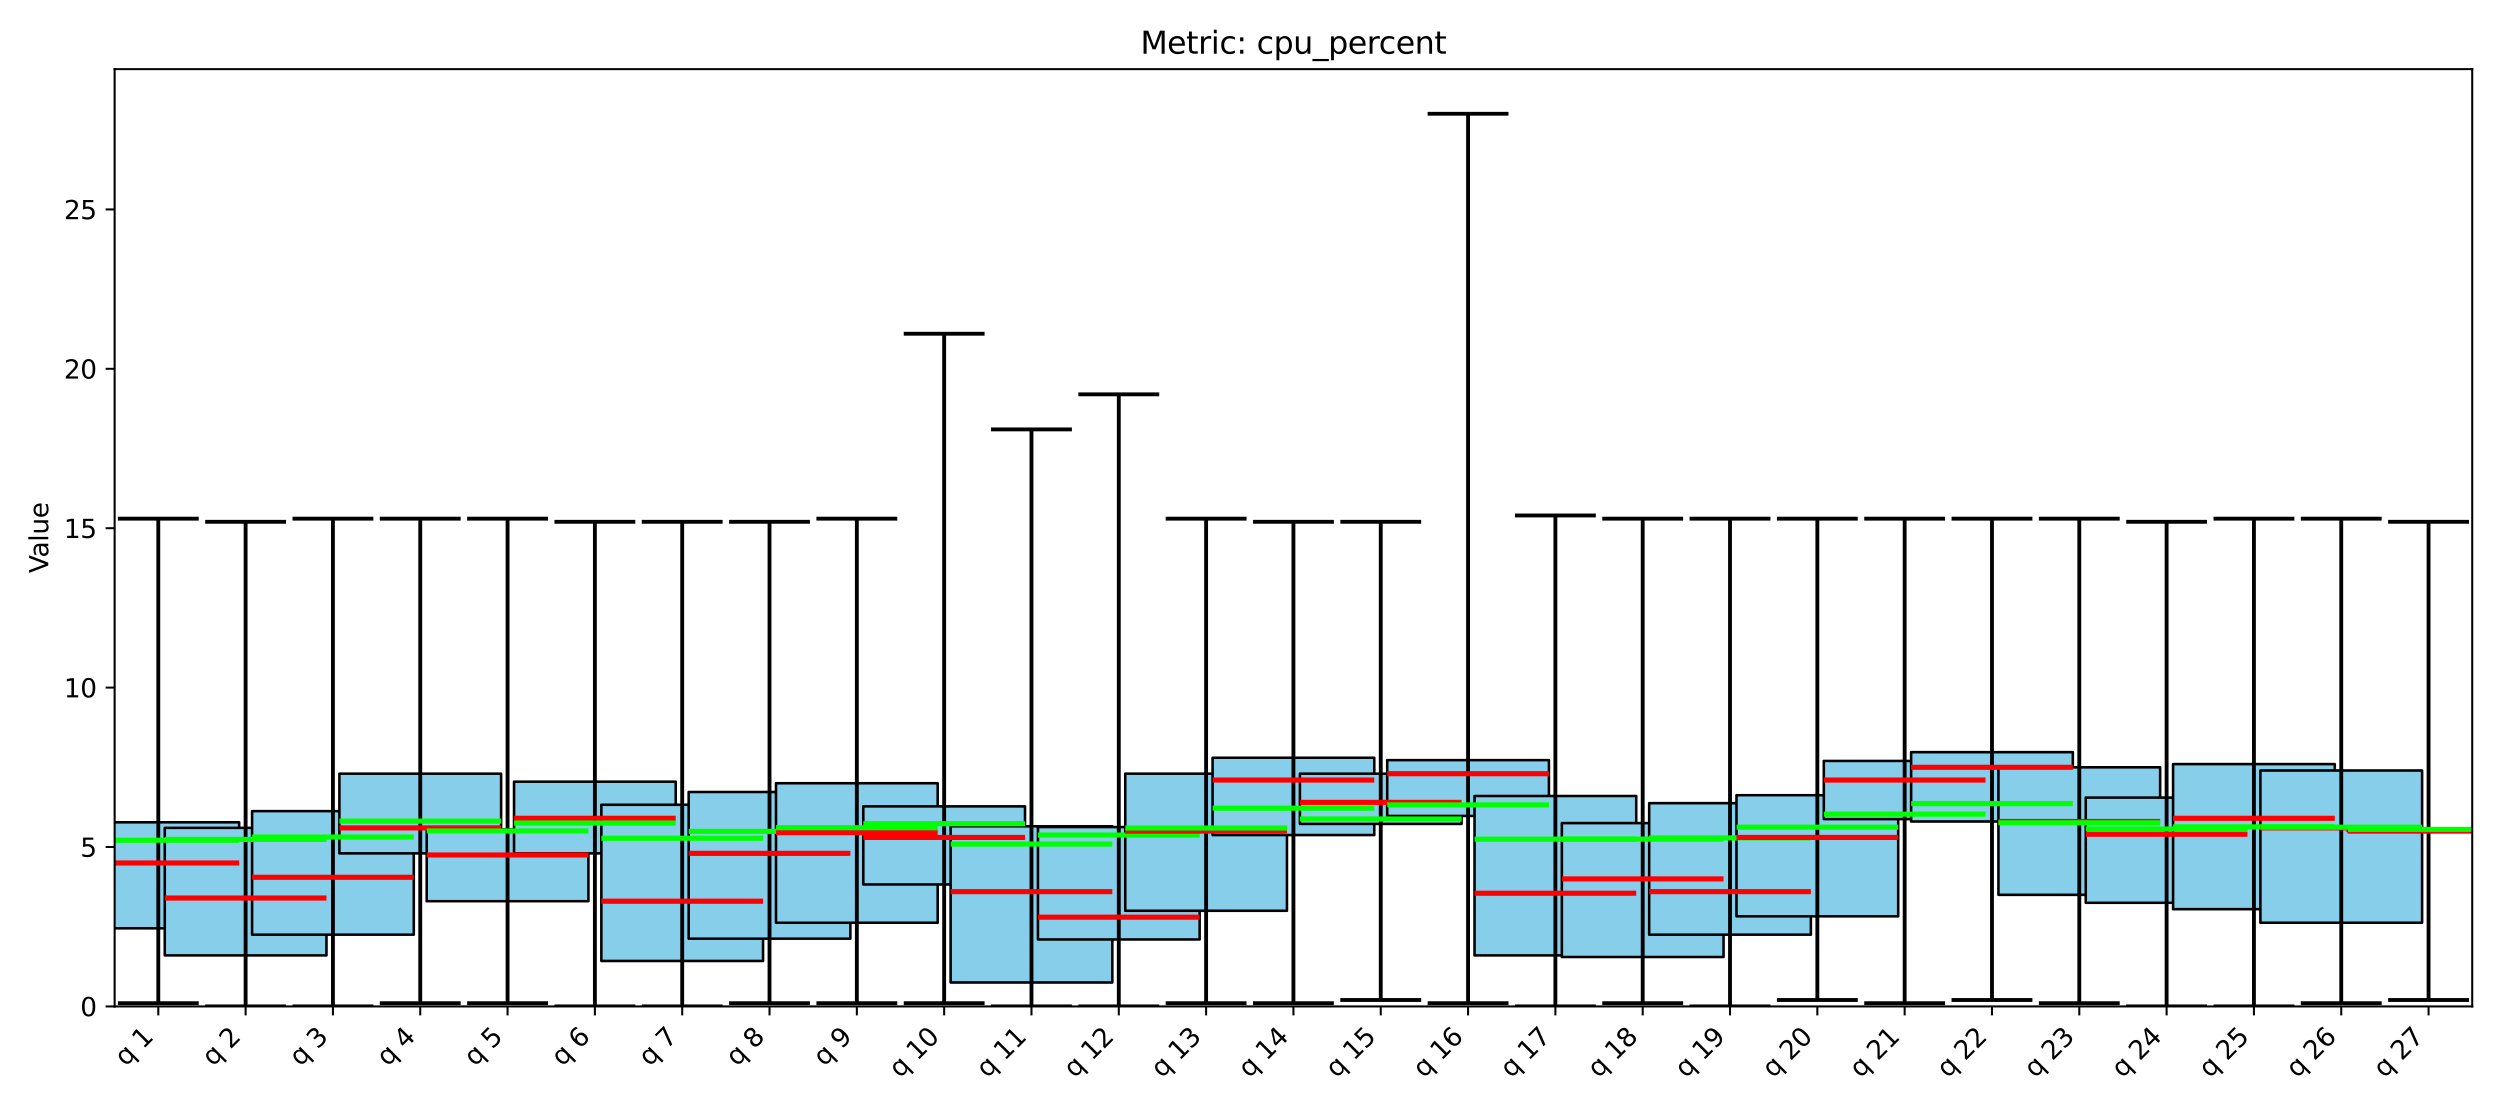 <?xml version="1.0" encoding="utf-8" standalone="no"?>
<!DOCTYPE svg PUBLIC "-//W3C//DTD SVG 1.1//EN"
  "http://www.w3.org/Graphics/SVG/1.1/DTD/svg11.dtd">
<svg xmlns:xlink="http://www.w3.org/1999/xlink" width="972pt" height="432pt" viewBox="0 0 972 432" xmlns="http://www.w3.org/2000/svg" version="1.1">
 <defs>
  <style type="text/css">*{stroke-linejoin: round; stroke-linecap: butt}</style>
 </defs>
 <g id="figure_1">
  <g id="patch_1">
   <path d="M 0 432 
L 972 432 
L 972 0 
L 0 0 
z
" style="fill: #ffffff"/>
  </g>
  <g id="axes_1">
   <g id="patch_2">
    <path d="M 44.57 391.29 
L 961.2 391.29 
L 961.2 26.88 
L 44.57 26.88 
z
" style="fill: #ffffff"/>
   </g>
   <g id="patch_3">
    <path d="M 30.11 360.922 
L 92.979 360.922 
L 92.979 319.709 
L 30.11 319.709 
z
" clip-path="url(#pe943de2255)" style="fill: #87ceeb; stroke: #000000; stroke-linejoin: miter"/>
   </g>
   <g id="patch_4">
    <path d="M 64.059 371.458 
L 126.928 371.458 
L 126.928 321.878 
L 64.059 321.878 
z
" clip-path="url(#pe943de2255)" style="fill: #87ceeb; stroke: #000000; stroke-linejoin: miter"/>
   </g>
   <g id="patch_5">
    <path d="M 98.009 363.401 
L 160.878 363.401 
L 160.878 315.371 
L 98.009 315.371 
z
" clip-path="url(#pe943de2255)" style="fill: #87ceeb; stroke: #000000; stroke-linejoin: miter"/>
   </g>
   <g id="patch_6">
    <path d="M 131.958 331.794 
L 194.827 331.794 
L 194.827 300.807 
L 131.958 300.807 
z
" clip-path="url(#pe943de2255)" style="fill: #87ceeb; stroke: #000000; stroke-linejoin: miter"/>
   </g>
   <g id="patch_7">
    <path d="M 165.907 350.387 
L 228.776 350.387 
L 228.776 322.498 
L 165.907 322.498 
z
" clip-path="url(#pe943de2255)" style="fill: #87ceeb; stroke: #000000; stroke-linejoin: miter"/>
   </g>
   <g id="patch_8">
    <path d="M 199.856 331.794 
L 262.725 331.794 
L 262.725 303.906 
L 199.856 303.906 
z
" clip-path="url(#pe943de2255)" style="fill: #87ceeb; stroke: #000000; stroke-linejoin: miter"/>
   </g>
   <g id="patch_9">
    <path d="M 233.806 373.627 
L 296.675 373.627 
L 296.675 312.892 
L 233.806 312.892 
z
" clip-path="url(#pe943de2255)" style="fill: #87ceeb; stroke: #000000; stroke-linejoin: miter"/>
   </g>
   <g id="patch_10">
    <path d="M 267.755 364.951 
L 330.624 364.951 
L 330.624 307.934 
L 267.755 307.934 
z
" clip-path="url(#pe943de2255)" style="fill: #87ceeb; stroke: #000000; stroke-linejoin: miter"/>
   </g>
   <g id="patch_11">
    <path d="M 301.704 358.753 
L 364.573 358.753 
L 364.573 304.526 
L 301.704 304.526 
z
" clip-path="url(#pe943de2255)" style="fill: #87ceeb; stroke: #000000; stroke-linejoin: miter"/>
   </g>
   <g id="patch_12">
    <path d="M 335.653 343.879 
L 398.522 343.879 
L 398.522 313.512 
L 335.653 313.512 
z
" clip-path="url(#pe943de2255)" style="fill: #87ceeb; stroke: #000000; stroke-linejoin: miter"/>
   </g>
   <g id="patch_13">
    <path d="M 369.603 381.994 
L 432.472 381.994 
L 432.472 321.259 
L 369.603 321.259 
z
" clip-path="url(#pe943de2255)" style="fill: #87ceeb; stroke: #000000; stroke-linejoin: miter"/>
   </g>
   <g id="patch_14">
    <path d="M 403.552 365.26 
L 466.421 365.26 
L 466.421 321.568 
L 403.552 321.568 
z
" clip-path="url(#pe943de2255)" style="fill: #87ceeb; stroke: #000000; stroke-linejoin: miter"/>
   </g>
   <g id="patch_15">
    <path d="M 437.501 354.105 
L 500.37 354.105 
L 500.37 300.807 
L 437.501 300.807 
z
" clip-path="url(#pe943de2255)" style="fill: #87ceeb; stroke: #000000; stroke-linejoin: miter"/>
   </g>
   <g id="patch_16">
    <path d="M 471.451 324.667 
L 534.319 324.667 
L 534.319 294.61 
L 471.451 294.61 
z
" clip-path="url(#pe943de2255)" style="fill: #87ceeb; stroke: #000000; stroke-linejoin: miter"/>
   </g>
   <g id="patch_17">
    <path d="M 505.4 320.329 
L 568.269 320.329 
L 568.269 300.807 
L 505.4 300.807 
z
" clip-path="url(#pe943de2255)" style="fill: #87ceeb; stroke: #000000; stroke-linejoin: miter"/>
   </g>
   <g id="patch_18">
    <path d="M 539.349 317.23 
L 602.218 317.23 
L 602.218 295.539 
L 539.349 295.539 
z
" clip-path="url(#pe943de2255)" style="fill: #87ceeb; stroke: #000000; stroke-linejoin: miter"/>
   </g>
   <g id="patch_19">
    <path d="M 573.298 371.458 
L 636.167 371.458 
L 636.167 309.483 
L 573.298 309.483 
z
" clip-path="url(#pe943de2255)" style="fill: #87ceeb; stroke: #000000; stroke-linejoin: miter"/>
   </g>
   <g id="patch_20">
    <path d="M 607.248 372.078 
L 670.117 372.078 
L 670.117 320.019 
L 607.248 320.019 
z
" clip-path="url(#pe943de2255)" style="fill: #87ceeb; stroke: #000000; stroke-linejoin: miter"/>
   </g>
   <g id="patch_21">
    <path d="M 641.197 363.401 
L 704.066 363.401 
L 704.066 312.272 
L 641.197 312.272 
z
" clip-path="url(#pe943de2255)" style="fill: #87ceeb; stroke: #000000; stroke-linejoin: miter"/>
   </g>
   <g id="patch_22">
    <path d="M 675.146 356.274 
L 738.015 356.274 
L 738.015 309.174 
L 675.146 309.174 
z
" clip-path="url(#pe943de2255)" style="fill: #87ceeb; stroke: #000000; stroke-linejoin: miter"/>
   </g>
   <g id="patch_23">
    <path d="M 709.095 318.47 
L 771.964 318.47 
L 771.964 295.849 
L 709.095 295.849 
z
" clip-path="url(#pe943de2255)" style="fill: #87ceeb; stroke: #000000; stroke-linejoin: miter"/>
   </g>
   <g id="patch_24">
    <path d="M 743.045 319.399 
L 805.914 319.399 
L 805.914 292.44 
L 743.045 292.44 
z
" clip-path="url(#pe943de2255)" style="fill: #87ceeb; stroke: #000000; stroke-linejoin: miter"/>
   </g>
   <g id="patch_25">
    <path d="M 776.994 347.908 
L 839.863 347.908 
L 839.863 298.328 
L 776.994 298.328 
z
" clip-path="url(#pe943de2255)" style="fill: #87ceeb; stroke: #000000; stroke-linejoin: miter"/>
   </g>
   <g id="patch_26">
    <path d="M 810.943 351.006 
L 873.812 351.006 
L 873.812 310.103 
L 810.943 310.103 
z
" clip-path="url(#pe943de2255)" style="fill: #87ceeb; stroke: #000000; stroke-linejoin: miter"/>
   </g>
   <g id="patch_27">
    <path d="M 844.892 353.485 
L 907.761 353.485 
L 907.761 297.089 
L 844.892 297.089 
z
" clip-path="url(#pe943de2255)" style="fill: #87ceeb; stroke: #000000; stroke-linejoin: miter"/>
   </g>
   <g id="patch_28">
    <path d="M 878.842 358.753 
L 941.711 358.753 
L 941.711 299.568 
L 878.842 299.568 
z
" clip-path="url(#pe943de2255)" style="fill: #87ceeb; stroke: #000000; stroke-linejoin: miter"/>
   </g>
   <g id="patch_29">
    <path d="M 912.791 323.118 
L 975.66 323.118 
L 975.66 323.118 
L 912.791 323.118 
z
" clip-path="url(#pe943de2255)" style="fill: #87ceeb; stroke: #000000; stroke-linejoin: miter"/>
   </g>
   <g id="matplotlib.axis_1">
    <g id="xtick_1">
     <g id="line2d_1">
      <defs>
       <path id="mb2876c6ff3" d="M 0 0 
L 0 3.5 
" style="stroke: #000000; stroke-width: 0.8"/>
      </defs>
      <g>
       <use xlink:href="#mb2876c6ff3" x="61.545" y="391.29" style="stroke: #000000; stroke-width: 0.8"/>
      </g>
     </g>
     <g id="text_1">
      <!-- q 1 -->
      <g transform="translate(48.839 414.898) rotate(-45) scale(0.1 -0.1)">
       <defs>
        <path id="DejaVuSans-71" d="M 947 1747 
Q 947 1113 1208 752 
Q 1469 391 1925 391 
Q 2381 391 2643 752 
Q 2906 1113 2906 1747 
Q 2906 2381 2643 2742 
Q 2381 3103 1925 3103 
Q 1469 3103 1208 2742 
Q 947 2381 947 1747 
z
M 2906 525 
Q 2725 213 2448 61 
Q 2172 -91 1784 -91 
Q 1150 -91 751 415 
Q 353 922 353 1747 
Q 353 2572 751 3078 
Q 1150 3584 1784 3584 
Q 2172 3584 2448 3432 
Q 2725 3281 2906 2969 
L 2906 3500 
L 3481 3500 
L 3481 -1331 
L 2906 -1331 
L 2906 525 
z
" transform="scale(0.016)"/>
        <path id="DejaVuSans-20" transform="scale(0.016)"/>
        <path id="DejaVuSans-31" d="M 794 531 
L 1825 531 
L 1825 4091 
L 703 3866 
L 703 4441 
L 1819 4666 
L 2450 4666 
L 2450 531 
L 3481 531 
L 3481 0 
L 794 0 
L 794 531 
z
" transform="scale(0.016)"/>
       </defs>
       <use xlink:href="#DejaVuSans-71"/>
       <use xlink:href="#DejaVuSans-20" transform="translate(63.477 0)"/>
       <use xlink:href="#DejaVuSans-31" transform="translate(95.264 0)"/>
      </g>
     </g>
    </g>
    <g id="xtick_2">
     <g id="line2d_2">
      <g>
       <use xlink:href="#mb2876c6ff3" x="95.494" y="391.29" style="stroke: #000000; stroke-width: 0.8"/>
      </g>
     </g>
     <g id="text_2">
      <!-- q 2 -->
      <g transform="translate(82.788 414.898) rotate(-45) scale(0.1 -0.1)">
       <defs>
        <path id="DejaVuSans-32" d="M 1228 531 
L 3431 531 
L 3431 0 
L 469 0 
L 469 531 
Q 828 903 1448 1529 
Q 2069 2156 2228 2338 
Q 2531 2678 2651 2914 
Q 2772 3150 2772 3378 
Q 2772 3750 2511 3984 
Q 2250 4219 1831 4219 
Q 1534 4219 1204 4116 
Q 875 4013 500 3803 
L 500 4441 
Q 881 4594 1212 4672 
Q 1544 4750 1819 4750 
Q 2544 4750 2975 4387 
Q 3406 4025 3406 3419 
Q 3406 3131 3298 2873 
Q 3191 2616 2906 2266 
Q 2828 2175 2409 1742 
Q 1991 1309 1228 531 
z
" transform="scale(0.016)"/>
       </defs>
       <use xlink:href="#DejaVuSans-71"/>
       <use xlink:href="#DejaVuSans-20" transform="translate(63.477 0)"/>
       <use xlink:href="#DejaVuSans-32" transform="translate(95.264 0)"/>
      </g>
     </g>
    </g>
    <g id="xtick_3">
     <g id="line2d_3">
      <g>
       <use xlink:href="#mb2876c6ff3" x="129.443" y="391.29" style="stroke: #000000; stroke-width: 0.8"/>
      </g>
     </g>
     <g id="text_3">
      <!-- q 3 -->
      <g transform="translate(116.737 414.898) rotate(-45) scale(0.1 -0.1)">
       <defs>
        <path id="DejaVuSans-33" d="M 2597 2516 
Q 3050 2419 3304 2112 
Q 3559 1806 3559 1356 
Q 3559 666 3084 287 
Q 2609 -91 1734 -91 
Q 1441 -91 1130 -33 
Q 819 25 488 141 
L 488 750 
Q 750 597 1062 519 
Q 1375 441 1716 441 
Q 2309 441 2620 675 
Q 2931 909 2931 1356 
Q 2931 1769 2642 2001 
Q 2353 2234 1838 2234 
L 1294 2234 
L 1294 2753 
L 1863 2753 
Q 2328 2753 2575 2939 
Q 2822 3125 2822 3475 
Q 2822 3834 2567 4026 
Q 2313 4219 1838 4219 
Q 1578 4219 1281 4162 
Q 984 4106 628 3988 
L 628 4550 
Q 988 4650 1302 4700 
Q 1616 4750 1894 4750 
Q 2613 4750 3031 4423 
Q 3450 4097 3450 3541 
Q 3450 3153 3228 2886 
Q 3006 2619 2597 2516 
z
" transform="scale(0.016)"/>
       </defs>
       <use xlink:href="#DejaVuSans-71"/>
       <use xlink:href="#DejaVuSans-20" transform="translate(63.477 0)"/>
       <use xlink:href="#DejaVuSans-33" transform="translate(95.264 0)"/>
      </g>
     </g>
    </g>
    <g id="xtick_4">
     <g id="line2d_4">
      <g>
       <use xlink:href="#mb2876c6ff3" x="163.392" y="391.29" style="stroke: #000000; stroke-width: 0.8"/>
      </g>
     </g>
     <g id="text_4">
      <!-- q 4 -->
      <g transform="translate(150.687 414.898) rotate(-45) scale(0.1 -0.1)">
       <defs>
        <path id="DejaVuSans-34" d="M 2419 4116 
L 825 1625 
L 2419 1625 
L 2419 4116 
z
M 2253 4666 
L 3047 4666 
L 3047 1625 
L 3713 1625 
L 3713 1100 
L 3047 1100 
L 3047 0 
L 2419 0 
L 2419 1100 
L 313 1100 
L 313 1709 
L 2253 4666 
z
" transform="scale(0.016)"/>
       </defs>
       <use xlink:href="#DejaVuSans-71"/>
       <use xlink:href="#DejaVuSans-20" transform="translate(63.477 0)"/>
       <use xlink:href="#DejaVuSans-34" transform="translate(95.264 0)"/>
      </g>
     </g>
    </g>
    <g id="xtick_5">
     <g id="line2d_5">
      <g>
       <use xlink:href="#mb2876c6ff3" x="197.342" y="391.29" style="stroke: #000000; stroke-width: 0.8"/>
      </g>
     </g>
     <g id="text_5">
      <!-- q 5 -->
      <g transform="translate(184.636 414.898) rotate(-45) scale(0.1 -0.1)">
       <defs>
        <path id="DejaVuSans-35" d="M 691 4666 
L 3169 4666 
L 3169 4134 
L 1269 4134 
L 1269 2991 
Q 1406 3038 1543 3061 
Q 1681 3084 1819 3084 
Q 2600 3084 3056 2656 
Q 3513 2228 3513 1497 
Q 3513 744 3044 326 
Q 2575 -91 1722 -91 
Q 1428 -91 1123 -41 
Q 819 9 494 109 
L 494 744 
Q 775 591 1075 516 
Q 1375 441 1709 441 
Q 2250 441 2565 725 
Q 2881 1009 2881 1497 
Q 2881 1984 2565 2268 
Q 2250 2553 1709 2553 
Q 1456 2553 1204 2497 
Q 953 2441 691 2322 
L 691 4666 
z
" transform="scale(0.016)"/>
       </defs>
       <use xlink:href="#DejaVuSans-71"/>
       <use xlink:href="#DejaVuSans-20" transform="translate(63.477 0)"/>
       <use xlink:href="#DejaVuSans-35" transform="translate(95.264 0)"/>
      </g>
     </g>
    </g>
    <g id="xtick_6">
     <g id="line2d_6">
      <g>
       <use xlink:href="#mb2876c6ff3" x="231.291" y="391.29" style="stroke: #000000; stroke-width: 0.8"/>
      </g>
     </g>
     <g id="text_6">
      <!-- q 6 -->
      <g transform="translate(218.585 414.898) rotate(-45) scale(0.1 -0.1)">
       <defs>
        <path id="DejaVuSans-36" d="M 2113 2584 
Q 1688 2584 1439 2293 
Q 1191 2003 1191 1497 
Q 1191 994 1439 701 
Q 1688 409 2113 409 
Q 2538 409 2786 701 
Q 3034 994 3034 1497 
Q 3034 2003 2786 2293 
Q 2538 2584 2113 2584 
z
M 3366 4563 
L 3366 3988 
Q 3128 4100 2886 4159 
Q 2644 4219 2406 4219 
Q 1781 4219 1451 3797 
Q 1122 3375 1075 2522 
Q 1259 2794 1537 2939 
Q 1816 3084 2150 3084 
Q 2853 3084 3261 2657 
Q 3669 2231 3669 1497 
Q 3669 778 3244 343 
Q 2819 -91 2113 -91 
Q 1303 -91 875 529 
Q 447 1150 447 2328 
Q 447 3434 972 4092 
Q 1497 4750 2381 4750 
Q 2619 4750 2861 4703 
Q 3103 4656 3366 4563 
z
" transform="scale(0.016)"/>
       </defs>
       <use xlink:href="#DejaVuSans-71"/>
       <use xlink:href="#DejaVuSans-20" transform="translate(63.477 0)"/>
       <use xlink:href="#DejaVuSans-36" transform="translate(95.264 0)"/>
      </g>
     </g>
    </g>
    <g id="xtick_7">
     <g id="line2d_7">
      <g>
       <use xlink:href="#mb2876c6ff3" x="265.24" y="391.29" style="stroke: #000000; stroke-width: 0.8"/>
      </g>
     </g>
     <g id="text_7">
      <!-- q 7 -->
      <g transform="translate(252.534 414.898) rotate(-45) scale(0.1 -0.1)">
       <defs>
        <path id="DejaVuSans-37" d="M 525 4666 
L 3525 4666 
L 3525 4397 
L 1831 0 
L 1172 0 
L 2766 4134 
L 525 4134 
L 525 4666 
z
" transform="scale(0.016)"/>
       </defs>
       <use xlink:href="#DejaVuSans-71"/>
       <use xlink:href="#DejaVuSans-20" transform="translate(63.477 0)"/>
       <use xlink:href="#DejaVuSans-37" transform="translate(95.264 0)"/>
      </g>
     </g>
    </g>
    <g id="xtick_8">
     <g id="line2d_8">
      <g>
       <use xlink:href="#mb2876c6ff3" x="299.189" y="391.29" style="stroke: #000000; stroke-width: 0.8"/>
      </g>
     </g>
     <g id="text_8">
      <!-- q 8 -->
      <g transform="translate(286.484 414.898) rotate(-45) scale(0.1 -0.1)">
       <defs>
        <path id="DejaVuSans-38" d="M 2034 2216 
Q 1584 2216 1326 1975 
Q 1069 1734 1069 1313 
Q 1069 891 1326 650 
Q 1584 409 2034 409 
Q 2484 409 2743 651 
Q 3003 894 3003 1313 
Q 3003 1734 2745 1975 
Q 2488 2216 2034 2216 
z
M 1403 2484 
Q 997 2584 770 2862 
Q 544 3141 544 3541 
Q 544 4100 942 4425 
Q 1341 4750 2034 4750 
Q 2731 4750 3128 4425 
Q 3525 4100 3525 3541 
Q 3525 3141 3298 2862 
Q 3072 2584 2669 2484 
Q 3125 2378 3379 2068 
Q 3634 1759 3634 1313 
Q 3634 634 3220 271 
Q 2806 -91 2034 -91 
Q 1263 -91 848 271 
Q 434 634 434 1313 
Q 434 1759 690 2068 
Q 947 2378 1403 2484 
z
M 1172 3481 
Q 1172 3119 1398 2916 
Q 1625 2713 2034 2713 
Q 2441 2713 2670 2916 
Q 2900 3119 2900 3481 
Q 2900 3844 2670 4047 
Q 2441 4250 2034 4250 
Q 1625 4250 1398 4047 
Q 1172 3844 1172 3481 
z
" transform="scale(0.016)"/>
       </defs>
       <use xlink:href="#DejaVuSans-71"/>
       <use xlink:href="#DejaVuSans-20" transform="translate(63.477 0)"/>
       <use xlink:href="#DejaVuSans-38" transform="translate(95.264 0)"/>
      </g>
     </g>
    </g>
    <g id="xtick_9">
     <g id="line2d_9">
      <g>
       <use xlink:href="#mb2876c6ff3" x="333.139" y="391.29" style="stroke: #000000; stroke-width: 0.8"/>
      </g>
     </g>
     <g id="text_9">
      <!-- q 9 -->
      <g transform="translate(320.433 414.898) rotate(-45) scale(0.1 -0.1)">
       <defs>
        <path id="DejaVuSans-39" d="M 703 97 
L 703 672 
Q 941 559 1184 500 
Q 1428 441 1663 441 
Q 2288 441 2617 861 
Q 2947 1281 2994 2138 
Q 2813 1869 2534 1725 
Q 2256 1581 1919 1581 
Q 1219 1581 811 2004 
Q 403 2428 403 3163 
Q 403 3881 828 4315 
Q 1253 4750 1959 4750 
Q 2769 4750 3195 4129 
Q 3622 3509 3622 2328 
Q 3622 1225 3098 567 
Q 2575 -91 1691 -91 
Q 1453 -91 1209 -44 
Q 966 3 703 97 
z
M 1959 2075 
Q 2384 2075 2632 2365 
Q 2881 2656 2881 3163 
Q 2881 3666 2632 3958 
Q 2384 4250 1959 4250 
Q 1534 4250 1286 3958 
Q 1038 3666 1038 3163 
Q 1038 2656 1286 2365 
Q 1534 2075 1959 2075 
z
" transform="scale(0.016)"/>
       </defs>
       <use xlink:href="#DejaVuSans-71"/>
       <use xlink:href="#DejaVuSans-20" transform="translate(63.477 0)"/>
       <use xlink:href="#DejaVuSans-39" transform="translate(95.264 0)"/>
      </g>
     </g>
    </g>
    <g id="xtick_10">
     <g id="line2d_10">
      <g>
       <use xlink:href="#mb2876c6ff3" x="367.088" y="391.29" style="stroke: #000000; stroke-width: 0.8"/>
      </g>
     </g>
     <g id="text_10">
      <!-- q 10 -->
      <g transform="translate(349.883 419.397) rotate(-45) scale(0.1 -0.1)">
       <defs>
        <path id="DejaVuSans-30" d="M 2034 4250 
Q 1547 4250 1301 3770 
Q 1056 3291 1056 2328 
Q 1056 1369 1301 889 
Q 1547 409 2034 409 
Q 2525 409 2770 889 
Q 3016 1369 3016 2328 
Q 3016 3291 2770 3770 
Q 2525 4250 2034 4250 
z
M 2034 4750 
Q 2819 4750 3233 4129 
Q 3647 3509 3647 2328 
Q 3647 1150 3233 529 
Q 2819 -91 2034 -91 
Q 1250 -91 836 529 
Q 422 1150 422 2328 
Q 422 3509 836 4129 
Q 1250 4750 2034 4750 
z
" transform="scale(0.016)"/>
       </defs>
       <use xlink:href="#DejaVuSans-71"/>
       <use xlink:href="#DejaVuSans-20" transform="translate(63.477 0)"/>
       <use xlink:href="#DejaVuSans-31" transform="translate(95.264 0)"/>
       <use xlink:href="#DejaVuSans-30" transform="translate(158.887 0)"/>
      </g>
     </g>
    </g>
    <g id="xtick_11">
     <g id="line2d_11">
      <g>
       <use xlink:href="#mb2876c6ff3" x="401.037" y="391.29" style="stroke: #000000; stroke-width: 0.8"/>
      </g>
     </g>
     <g id="text_11">
      <!-- q 11 -->
      <g transform="translate(383.832 419.397) rotate(-45) scale(0.1 -0.1)">
       <use xlink:href="#DejaVuSans-71"/>
       <use xlink:href="#DejaVuSans-20" transform="translate(63.477 0)"/>
       <use xlink:href="#DejaVuSans-31" transform="translate(95.264 0)"/>
       <use xlink:href="#DejaVuSans-31" transform="translate(158.887 0)"/>
      </g>
     </g>
    </g>
    <g id="xtick_12">
     <g id="line2d_12">
      <g>
       <use xlink:href="#mb2876c6ff3" x="434.986" y="391.29" style="stroke: #000000; stroke-width: 0.8"/>
      </g>
     </g>
     <g id="text_12">
      <!-- q 12 -->
      <g transform="translate(417.782 419.397) rotate(-45) scale(0.1 -0.1)">
       <use xlink:href="#DejaVuSans-71"/>
       <use xlink:href="#DejaVuSans-20" transform="translate(63.477 0)"/>
       <use xlink:href="#DejaVuSans-31" transform="translate(95.264 0)"/>
       <use xlink:href="#DejaVuSans-32" transform="translate(158.887 0)"/>
      </g>
     </g>
    </g>
    <g id="xtick_13">
     <g id="line2d_13">
      <g>
       <use xlink:href="#mb2876c6ff3" x="468.936" y="391.29" style="stroke: #000000; stroke-width: 0.8"/>
      </g>
     </g>
     <g id="text_13">
      <!-- q 13 -->
      <g transform="translate(451.731 419.397) rotate(-45) scale(0.1 -0.1)">
       <use xlink:href="#DejaVuSans-71"/>
       <use xlink:href="#DejaVuSans-20" transform="translate(63.477 0)"/>
       <use xlink:href="#DejaVuSans-31" transform="translate(95.264 0)"/>
       <use xlink:href="#DejaVuSans-33" transform="translate(158.887 0)"/>
      </g>
     </g>
    </g>
    <g id="xtick_14">
     <g id="line2d_14">
      <g>
       <use xlink:href="#mb2876c6ff3" x="502.885" y="391.29" style="stroke: #000000; stroke-width: 0.8"/>
      </g>
     </g>
     <g id="text_14">
      <!-- q 14 -->
      <g transform="translate(485.68 419.397) rotate(-45) scale(0.1 -0.1)">
       <use xlink:href="#DejaVuSans-71"/>
       <use xlink:href="#DejaVuSans-20" transform="translate(63.477 0)"/>
       <use xlink:href="#DejaVuSans-31" transform="translate(95.264 0)"/>
       <use xlink:href="#DejaVuSans-34" transform="translate(158.887 0)"/>
      </g>
     </g>
    </g>
    <g id="xtick_15">
     <g id="line2d_15">
      <g>
       <use xlink:href="#mb2876c6ff3" x="536.834" y="391.29" style="stroke: #000000; stroke-width: 0.8"/>
      </g>
     </g>
     <g id="text_15">
      <!-- q 15 -->
      <g transform="translate(519.629 419.397) rotate(-45) scale(0.1 -0.1)">
       <use xlink:href="#DejaVuSans-71"/>
       <use xlink:href="#DejaVuSans-20" transform="translate(63.477 0)"/>
       <use xlink:href="#DejaVuSans-31" transform="translate(95.264 0)"/>
       <use xlink:href="#DejaVuSans-35" transform="translate(158.887 0)"/>
      </g>
     </g>
    </g>
    <g id="xtick_16">
     <g id="line2d_16">
      <g>
       <use xlink:href="#mb2876c6ff3" x="570.784" y="391.29" style="stroke: #000000; stroke-width: 0.8"/>
      </g>
     </g>
     <g id="text_16">
      <!-- q 16 -->
      <g transform="translate(553.579 419.397) rotate(-45) scale(0.1 -0.1)">
       <use xlink:href="#DejaVuSans-71"/>
       <use xlink:href="#DejaVuSans-20" transform="translate(63.477 0)"/>
       <use xlink:href="#DejaVuSans-31" transform="translate(95.264 0)"/>
       <use xlink:href="#DejaVuSans-36" transform="translate(158.887 0)"/>
      </g>
     </g>
    </g>
    <g id="xtick_17">
     <g id="line2d_17">
      <g>
       <use xlink:href="#mb2876c6ff3" x="604.733" y="391.29" style="stroke: #000000; stroke-width: 0.8"/>
      </g>
     </g>
     <g id="text_17">
      <!-- q 17 -->
      <g transform="translate(587.528 419.397) rotate(-45) scale(0.1 -0.1)">
       <use xlink:href="#DejaVuSans-71"/>
       <use xlink:href="#DejaVuSans-20" transform="translate(63.477 0)"/>
       <use xlink:href="#DejaVuSans-31" transform="translate(95.264 0)"/>
       <use xlink:href="#DejaVuSans-37" transform="translate(158.887 0)"/>
      </g>
     </g>
    </g>
    <g id="xtick_18">
     <g id="line2d_18">
      <g>
       <use xlink:href="#mb2876c6ff3" x="638.682" y="391.29" style="stroke: #000000; stroke-width: 0.8"/>
      </g>
     </g>
     <g id="text_18">
      <!-- q 18 -->
      <g transform="translate(621.477 419.397) rotate(-45) scale(0.1 -0.1)">
       <use xlink:href="#DejaVuSans-71"/>
       <use xlink:href="#DejaVuSans-20" transform="translate(63.477 0)"/>
       <use xlink:href="#DejaVuSans-31" transform="translate(95.264 0)"/>
       <use xlink:href="#DejaVuSans-38" transform="translate(158.887 0)"/>
      </g>
     </g>
    </g>
    <g id="xtick_19">
     <g id="line2d_19">
      <g>
       <use xlink:href="#mb2876c6ff3" x="672.631" y="391.29" style="stroke: #000000; stroke-width: 0.8"/>
      </g>
     </g>
     <g id="text_19">
      <!-- q 19 -->
      <g transform="translate(655.427 419.397) rotate(-45) scale(0.1 -0.1)">
       <use xlink:href="#DejaVuSans-71"/>
       <use xlink:href="#DejaVuSans-20" transform="translate(63.477 0)"/>
       <use xlink:href="#DejaVuSans-31" transform="translate(95.264 0)"/>
       <use xlink:href="#DejaVuSans-39" transform="translate(158.887 0)"/>
      </g>
     </g>
    </g>
    <g id="xtick_20">
     <g id="line2d_20">
      <g>
       <use xlink:href="#mb2876c6ff3" x="706.581" y="391.29" style="stroke: #000000; stroke-width: 0.8"/>
      </g>
     </g>
     <g id="text_20">
      <!-- q 20 -->
      <g transform="translate(689.376 419.397) rotate(-45) scale(0.1 -0.1)">
       <use xlink:href="#DejaVuSans-71"/>
       <use xlink:href="#DejaVuSans-20" transform="translate(63.477 0)"/>
       <use xlink:href="#DejaVuSans-32" transform="translate(95.264 0)"/>
       <use xlink:href="#DejaVuSans-30" transform="translate(158.887 0)"/>
      </g>
     </g>
    </g>
    <g id="xtick_21">
     <g id="line2d_21">
      <g>
       <use xlink:href="#mb2876c6ff3" x="740.53" y="391.29" style="stroke: #000000; stroke-width: 0.8"/>
      </g>
     </g>
     <g id="text_21">
      <!-- q 21 -->
      <g transform="translate(723.325 419.397) rotate(-45) scale(0.1 -0.1)">
       <use xlink:href="#DejaVuSans-71"/>
       <use xlink:href="#DejaVuSans-20" transform="translate(63.477 0)"/>
       <use xlink:href="#DejaVuSans-32" transform="translate(95.264 0)"/>
       <use xlink:href="#DejaVuSans-31" transform="translate(158.887 0)"/>
      </g>
     </g>
    </g>
    <g id="xtick_22">
     <g id="line2d_22">
      <g>
       <use xlink:href="#mb2876c6ff3" x="774.479" y="391.29" style="stroke: #000000; stroke-width: 0.8"/>
      </g>
     </g>
     <g id="text_22">
      <!-- q 22 -->
      <g transform="translate(757.274 419.397) rotate(-45) scale(0.1 -0.1)">
       <use xlink:href="#DejaVuSans-71"/>
       <use xlink:href="#DejaVuSans-20" transform="translate(63.477 0)"/>
       <use xlink:href="#DejaVuSans-32" transform="translate(95.264 0)"/>
       <use xlink:href="#DejaVuSans-32" transform="translate(158.887 0)"/>
      </g>
     </g>
    </g>
    <g id="xtick_23">
     <g id="line2d_23">
      <g>
       <use xlink:href="#mb2876c6ff3" x="808.428" y="391.29" style="stroke: #000000; stroke-width: 0.8"/>
      </g>
     </g>
     <g id="text_23">
      <!-- q 23 -->
      <g transform="translate(791.224 419.397) rotate(-45) scale(0.1 -0.1)">
       <use xlink:href="#DejaVuSans-71"/>
       <use xlink:href="#DejaVuSans-20" transform="translate(63.477 0)"/>
       <use xlink:href="#DejaVuSans-32" transform="translate(95.264 0)"/>
       <use xlink:href="#DejaVuSans-33" transform="translate(158.887 0)"/>
      </g>
     </g>
    </g>
    <g id="xtick_24">
     <g id="line2d_24">
      <g>
       <use xlink:href="#mb2876c6ff3" x="842.378" y="391.29" style="stroke: #000000; stroke-width: 0.8"/>
      </g>
     </g>
     <g id="text_24">
      <!-- q 24 -->
      <g transform="translate(825.173 419.397) rotate(-45) scale(0.1 -0.1)">
       <use xlink:href="#DejaVuSans-71"/>
       <use xlink:href="#DejaVuSans-20" transform="translate(63.477 0)"/>
       <use xlink:href="#DejaVuSans-32" transform="translate(95.264 0)"/>
       <use xlink:href="#DejaVuSans-34" transform="translate(158.887 0)"/>
      </g>
     </g>
    </g>
    <g id="xtick_25">
     <g id="line2d_25">
      <g>
       <use xlink:href="#mb2876c6ff3" x="876.327" y="391.29" style="stroke: #000000; stroke-width: 0.8"/>
      </g>
     </g>
     <g id="text_25">
      <!-- q 25 -->
      <g transform="translate(859.122 419.397) rotate(-45) scale(0.1 -0.1)">
       <use xlink:href="#DejaVuSans-71"/>
       <use xlink:href="#DejaVuSans-20" transform="translate(63.477 0)"/>
       <use xlink:href="#DejaVuSans-32" transform="translate(95.264 0)"/>
       <use xlink:href="#DejaVuSans-35" transform="translate(158.887 0)"/>
      </g>
     </g>
    </g>
    <g id="xtick_26">
     <g id="line2d_26">
      <g>
       <use xlink:href="#mb2876c6ff3" x="910.276" y="391.29" style="stroke: #000000; stroke-width: 0.8"/>
      </g>
     </g>
     <g id="text_26">
      <!-- q 26 -->
      <g transform="translate(893.071 419.397) rotate(-45) scale(0.1 -0.1)">
       <use xlink:href="#DejaVuSans-71"/>
       <use xlink:href="#DejaVuSans-20" transform="translate(63.477 0)"/>
       <use xlink:href="#DejaVuSans-32" transform="translate(95.264 0)"/>
       <use xlink:href="#DejaVuSans-36" transform="translate(158.887 0)"/>
      </g>
     </g>
    </g>
    <g id="xtick_27">
     <g id="line2d_27">
      <g>
       <use xlink:href="#mb2876c6ff3" x="944.225" y="391.29" style="stroke: #000000; stroke-width: 0.8"/>
      </g>
     </g>
     <g id="text_27">
      <!-- q 27 -->
      <g transform="translate(927.021 419.397) rotate(-45) scale(0.1 -0.1)">
       <use xlink:href="#DejaVuSans-71"/>
       <use xlink:href="#DejaVuSans-20" transform="translate(63.477 0)"/>
       <use xlink:href="#DejaVuSans-32" transform="translate(95.264 0)"/>
       <use xlink:href="#DejaVuSans-37" transform="translate(158.887 0)"/>
      </g>
     </g>
    </g>
   </g>
   <g id="matplotlib.axis_2">
    <g id="ytick_1">
     <g id="line2d_28">
      <defs>
       <path id="med7fc41e66" d="M 0 0 
L -3.5 0 
" style="stroke: #000000; stroke-width: 0.8"/>
      </defs>
      <g>
       <use xlink:href="#med7fc41e66" x="44.57" y="391.29" style="stroke: #000000; stroke-width: 0.8"/>
      </g>
     </g>
     <g id="text_28">
      <!-- 0 -->
      <g transform="translate(31.207 395.089) scale(0.1 -0.1)">
       <use xlink:href="#DejaVuSans-30"/>
      </g>
     </g>
    </g>
    <g id="ytick_2">
     <g id="line2d_29">
      <g>
       <use xlink:href="#med7fc41e66" x="44.57" y="329.315" style="stroke: #000000; stroke-width: 0.8"/>
      </g>
     </g>
     <g id="text_29">
      <!-- 5 -->
      <g transform="translate(31.207 333.115) scale(0.1 -0.1)">
       <use xlink:href="#DejaVuSans-35"/>
      </g>
     </g>
    </g>
    <g id="ytick_3">
     <g id="line2d_30">
      <g>
       <use xlink:href="#med7fc41e66" x="44.57" y="267.341" style="stroke: #000000; stroke-width: 0.8"/>
      </g>
     </g>
     <g id="text_30">
      <!-- 10 -->
      <g transform="translate(24.845 271.14) scale(0.1 -0.1)">
       <use xlink:href="#DejaVuSans-31"/>
       <use xlink:href="#DejaVuSans-30" transform="translate(63.623 0)"/>
      </g>
     </g>
    </g>
    <g id="ytick_4">
     <g id="line2d_31">
      <g>
       <use xlink:href="#med7fc41e66" x="44.57" y="205.366" style="stroke: #000000; stroke-width: 0.8"/>
      </g>
     </g>
     <g id="text_31">
      <!-- 15 -->
      <g transform="translate(24.845 209.166) scale(0.1 -0.1)">
       <use xlink:href="#DejaVuSans-31"/>
       <use xlink:href="#DejaVuSans-35" transform="translate(63.623 0)"/>
      </g>
     </g>
    </g>
    <g id="ytick_5">
     <g id="line2d_32">
      <g>
       <use xlink:href="#med7fc41e66" x="44.57" y="143.392" style="stroke: #000000; stroke-width: 0.8"/>
      </g>
     </g>
     <g id="text_32">
      <!-- 20 -->
      <g transform="translate(24.845 147.191) scale(0.1 -0.1)">
       <use xlink:href="#DejaVuSans-32"/>
       <use xlink:href="#DejaVuSans-30" transform="translate(63.623 0)"/>
      </g>
     </g>
    </g>
    <g id="ytick_6">
     <g id="line2d_33">
      <g>
       <use xlink:href="#med7fc41e66" x="44.57" y="81.418" style="stroke: #000000; stroke-width: 0.8"/>
      </g>
     </g>
     <g id="text_33">
      <!-- 25 -->
      <g transform="translate(24.845 85.217) scale(0.1 -0.1)">
       <use xlink:href="#DejaVuSans-32"/>
       <use xlink:href="#DejaVuSans-35" transform="translate(63.623 0)"/>
      </g>
     </g>
    </g>
    <g id="text_34">
     <!-- Value -->
     <g transform="translate(18.765 222.816) rotate(-90) scale(0.1 -0.1)">
      <defs>
       <path id="DejaVuSans-56" d="M 1831 0 
L 50 4666 
L 709 4666 
L 2188 738 
L 3669 4666 
L 4325 4666 
L 2547 0 
L 1831 0 
z
" transform="scale(0.016)"/>
       <path id="DejaVuSans-61" d="M 2194 1759 
Q 1497 1759 1228 1600 
Q 959 1441 959 1056 
Q 959 750 1161 570 
Q 1363 391 1709 391 
Q 2188 391 2477 730 
Q 2766 1069 2766 1631 
L 2766 1759 
L 2194 1759 
z
M 3341 1997 
L 3341 0 
L 2766 0 
L 2766 531 
Q 2569 213 2275 61 
Q 1981 -91 1556 -91 
Q 1019 -91 701 211 
Q 384 513 384 1019 
Q 384 1609 779 1909 
Q 1175 2209 1959 2209 
L 2766 2209 
L 2766 2266 
Q 2766 2663 2505 2880 
Q 2244 3097 1772 3097 
Q 1472 3097 1187 3025 
Q 903 2953 641 2809 
L 641 3341 
Q 956 3463 1253 3523 
Q 1550 3584 1831 3584 
Q 2591 3584 2966 3190 
Q 3341 2797 3341 1997 
z
" transform="scale(0.016)"/>
       <path id="DejaVuSans-6c" d="M 603 4863 
L 1178 4863 
L 1178 0 
L 603 0 
L 603 4863 
z
" transform="scale(0.016)"/>
       <path id="DejaVuSans-75" d="M 544 1381 
L 544 3500 
L 1119 3500 
L 1119 1403 
Q 1119 906 1312 657 
Q 1506 409 1894 409 
Q 2359 409 2629 706 
Q 2900 1003 2900 1516 
L 2900 3500 
L 3475 3500 
L 3475 0 
L 2900 0 
L 2900 538 
Q 2691 219 2414 64 
Q 2138 -91 1772 -91 
Q 1169 -91 856 284 
Q 544 659 544 1381 
z
M 1991 3584 
L 1991 3584 
z
" transform="scale(0.016)"/>
       <path id="DejaVuSans-65" d="M 3597 1894 
L 3597 1613 
L 953 1613 
Q 991 1019 1311 708 
Q 1631 397 2203 397 
Q 2534 397 2845 478 
Q 3156 559 3463 722 
L 3463 178 
Q 3153 47 2828 -22 
Q 2503 -91 2169 -91 
Q 1331 -91 842 396 
Q 353 884 353 1716 
Q 353 2575 817 3079 
Q 1281 3584 2069 3584 
Q 2775 3584 3186 3129 
Q 3597 2675 3597 1894 
z
M 3022 2063 
Q 3016 2534 2758 2815 
Q 2500 3097 2075 3097 
Q 1594 3097 1305 2825 
Q 1016 2553 972 2059 
L 3022 2063 
z
" transform="scale(0.016)"/>
      </defs>
      <use xlink:href="#DejaVuSans-56"/>
      <use xlink:href="#DejaVuSans-61" transform="translate(60.658 0)"/>
      <use xlink:href="#DejaVuSans-6c" transform="translate(121.938 0)"/>
      <use xlink:href="#DejaVuSans-75" transform="translate(149.721 0)"/>
      <use xlink:href="#DejaVuSans-65" transform="translate(213.1 0)"/>
     </g>
    </g>
   </g>
   <g id="LineCollection_1">
    <path d="M 61.545 390.05 
L 61.545 201.648 
" clip-path="url(#pe943de2255)" style="fill: none; stroke: #000000; stroke-width: 1.5"/>
   </g>
   <g id="LineCollection_2">
    <path d="M 45.827 390.05 
L 77.262 390.05 
" clip-path="url(#pe943de2255)" style="fill: none; stroke: #000000; stroke-width: 1.5"/>
   </g>
   <g id="LineCollection_3">
    <path d="M 45.827 201.648 
L 77.262 201.648 
" clip-path="url(#pe943de2255)" style="fill: none; stroke: #000000; stroke-width: 1.5"/>
   </g>
   <g id="LineCollection_4">
    <path d="M 30.11 335.513 
L 92.979 335.513 
" clip-path="url(#pe943de2255)" style="fill: none; stroke: #ff0000; stroke-width: 2"/>
   </g>
   <g id="LineCollection_5">
    <path d="M 30.11 326.672 
L 92.979 326.672 
" clip-path="url(#pe943de2255)" style="fill: none; stroke: #00ff00; stroke-width: 2"/>
   </g>
   <g id="LineCollection_6">
    <path d="M 95.494 391.29 
L 95.494 202.887 
" clip-path="url(#pe943de2255)" style="fill: none; stroke: #000000; stroke-width: 1.5"/>
   </g>
   <g id="LineCollection_7">
    <path d="M 79.777 391.29 
L 111.211 391.29 
" clip-path="url(#pe943de2255)" style="fill: none; stroke: #000000; stroke-width: 1.5"/>
   </g>
   <g id="LineCollection_8">
    <path d="M 79.777 202.887 
L 111.211 202.887 
" clip-path="url(#pe943de2255)" style="fill: none; stroke: #000000; stroke-width: 1.5"/>
   </g>
   <g id="LineCollection_9">
    <path d="M 64.059 349.147 
L 126.928 349.147 
" clip-path="url(#pe943de2255)" style="fill: none; stroke: #ff0000; stroke-width: 2"/>
   </g>
   <g id="LineCollection_10">
    <path d="M 64.059 326.359 
L 126.928 326.359 
" clip-path="url(#pe943de2255)" style="fill: none; stroke: #00ff00; stroke-width: 2"/>
   </g>
   <g id="LineCollection_11">
    <path d="M 129.443 391.29 
L 129.443 201.648 
" clip-path="url(#pe943de2255)" style="fill: none; stroke: #000000; stroke-width: 1.5"/>
   </g>
   <g id="LineCollection_12">
    <path d="M 113.726 391.29 
L 145.16 391.29 
" clip-path="url(#pe943de2255)" style="fill: none; stroke: #000000; stroke-width: 1.5"/>
   </g>
   <g id="LineCollection_13">
    <path d="M 113.726 201.648 
L 145.16 201.648 
" clip-path="url(#pe943de2255)" style="fill: none; stroke: #000000; stroke-width: 1.5"/>
   </g>
   <g id="LineCollection_14">
    <path d="M 98.009 341.09 
L 160.878 341.09 
" clip-path="url(#pe943de2255)" style="fill: none; stroke: #ff0000; stroke-width: 2"/>
   </g>
   <g id="LineCollection_15">
    <path d="M 98.009 325.427 
L 160.878 325.427 
" clip-path="url(#pe943de2255)" style="fill: none; stroke: #00ff00; stroke-width: 2"/>
   </g>
   <g id="LineCollection_16">
    <path d="M 163.392 390.05 
L 163.392 201.648 
" clip-path="url(#pe943de2255)" style="fill: none; stroke: #000000; stroke-width: 1.5"/>
   </g>
   <g id="LineCollection_17">
    <path d="M 147.675 390.05 
L 179.11 390.05 
" clip-path="url(#pe943de2255)" style="fill: none; stroke: #000000; stroke-width: 1.5"/>
   </g>
   <g id="LineCollection_18">
    <path d="M 147.675 201.648 
L 179.11 201.648 
" clip-path="url(#pe943de2255)" style="fill: none; stroke: #000000; stroke-width: 1.5"/>
   </g>
   <g id="LineCollection_19">
    <path d="M 131.958 321.878 
L 194.827 321.878 
" clip-path="url(#pe943de2255)" style="fill: none; stroke: #ff0000; stroke-width: 2"/>
   </g>
   <g id="LineCollection_20">
    <path d="M 131.958 319.235 
L 194.827 319.235 
" clip-path="url(#pe943de2255)" style="fill: none; stroke: #00ff00; stroke-width: 2"/>
   </g>
   <g id="LineCollection_21">
    <path d="M 197.342 390.05 
L 197.342 201.648 
" clip-path="url(#pe943de2255)" style="fill: none; stroke: #000000; stroke-width: 1.5"/>
   </g>
   <g id="LineCollection_22">
    <path d="M 181.624 390.05 
L 213.059 390.05 
" clip-path="url(#pe943de2255)" style="fill: none; stroke: #000000; stroke-width: 1.5"/>
   </g>
   <g id="LineCollection_23">
    <path d="M 181.624 201.648 
L 213.059 201.648 
" clip-path="url(#pe943de2255)" style="fill: none; stroke: #000000; stroke-width: 1.5"/>
   </g>
   <g id="LineCollection_24">
    <path d="M 165.907 332.414 
L 228.776 332.414 
" clip-path="url(#pe943de2255)" style="fill: none; stroke: #ff0000; stroke-width: 2"/>
   </g>
   <g id="LineCollection_25">
    <path d="M 165.907 323.074 
L 228.776 323.074 
" clip-path="url(#pe943de2255)" style="fill: none; stroke: #00ff00; stroke-width: 2"/>
   </g>
   <g id="LineCollection_26">
    <path d="M 231.291 391.29 
L 231.291 202.887 
" clip-path="url(#pe943de2255)" style="fill: none; stroke: #000000; stroke-width: 1.5"/>
   </g>
   <g id="LineCollection_27">
    <path d="M 215.574 391.29 
L 247.008 391.29 
" clip-path="url(#pe943de2255)" style="fill: none; stroke: #000000; stroke-width: 1.5"/>
   </g>
   <g id="LineCollection_28">
    <path d="M 215.574 202.887 
L 247.008 202.887 
" clip-path="url(#pe943de2255)" style="fill: none; stroke: #000000; stroke-width: 1.5"/>
   </g>
   <g id="LineCollection_29">
    <path d="M 199.856 318.16 
L 262.725 318.16 
" clip-path="url(#pe943de2255)" style="fill: none; stroke: #ff0000; stroke-width: 2"/>
   </g>
   <g id="LineCollection_30">
    <path d="M 199.856 320.021 
L 262.725 320.021 
" clip-path="url(#pe943de2255)" style="fill: none; stroke: #00ff00; stroke-width: 2"/>
   </g>
   <g id="LineCollection_31">
    <path d="M 265.24 391.29 
L 265.24 202.887 
" clip-path="url(#pe943de2255)" style="fill: none; stroke: #000000; stroke-width: 1.5"/>
   </g>
   <g id="LineCollection_32">
    <path d="M 249.523 391.29 
L 280.957 391.29 
" clip-path="url(#pe943de2255)" style="fill: none; stroke: #000000; stroke-width: 1.5"/>
   </g>
   <g id="LineCollection_33">
    <path d="M 249.523 202.887 
L 280.957 202.887 
" clip-path="url(#pe943de2255)" style="fill: none; stroke: #000000; stroke-width: 1.5"/>
   </g>
   <g id="LineCollection_34">
    <path d="M 233.806 350.387 
L 296.675 350.387 
" clip-path="url(#pe943de2255)" style="fill: none; stroke: #ff0000; stroke-width: 2"/>
   </g>
   <g id="LineCollection_35">
    <path d="M 233.806 325.897 
L 296.675 325.897 
" clip-path="url(#pe943de2255)" style="fill: none; stroke: #00ff00; stroke-width: 2"/>
   </g>
   <g id="LineCollection_36">
    <path d="M 299.189 390.05 
L 299.189 202.887 
" clip-path="url(#pe943de2255)" style="fill: none; stroke: #000000; stroke-width: 1.5"/>
   </g>
   <g id="LineCollection_37">
    <path d="M 283.472 390.05 
L 314.907 390.05 
" clip-path="url(#pe943de2255)" style="fill: none; stroke: #000000; stroke-width: 1.5"/>
   </g>
   <g id="LineCollection_38">
    <path d="M 283.472 202.887 
L 314.907 202.887 
" clip-path="url(#pe943de2255)" style="fill: none; stroke: #000000; stroke-width: 1.5"/>
   </g>
   <g id="LineCollection_39">
    <path d="M 267.755 331.794 
L 330.624 331.794 
" clip-path="url(#pe943de2255)" style="fill: none; stroke: #ff0000; stroke-width: 2"/>
   </g>
   <g id="LineCollection_40">
    <path d="M 267.755 323.242 
L 330.624 323.242 
" clip-path="url(#pe943de2255)" style="fill: none; stroke: #00ff00; stroke-width: 2"/>
   </g>
   <g id="LineCollection_41">
    <path d="M 333.139 390.05 
L 333.139 201.648 
" clip-path="url(#pe943de2255)" style="fill: none; stroke: #000000; stroke-width: 1.5"/>
   </g>
   <g id="LineCollection_42">
    <path d="M 317.421 390.05 
L 348.856 390.05 
" clip-path="url(#pe943de2255)" style="fill: none; stroke: #000000; stroke-width: 1.5"/>
   </g>
   <g id="LineCollection_43">
    <path d="M 317.421 201.648 
L 348.856 201.648 
" clip-path="url(#pe943de2255)" style="fill: none; stroke: #000000; stroke-width: 1.5"/>
   </g>
   <g id="LineCollection_44">
    <path d="M 301.704 323.738 
L 364.573 323.738 
" clip-path="url(#pe943de2255)" style="fill: none; stroke: #ff0000; stroke-width: 2"/>
   </g>
   <g id="LineCollection_45">
    <path d="M 301.704 321.81 
L 364.573 321.81 
" clip-path="url(#pe943de2255)" style="fill: none; stroke: #00ff00; stroke-width: 2"/>
   </g>
   <g id="LineCollection_46">
    <path d="M 367.088 390.05 
L 367.088 129.758 
" clip-path="url(#pe943de2255)" style="fill: none; stroke: #000000; stroke-width: 1.5"/>
   </g>
   <g id="LineCollection_47">
    <path d="M 351.371 390.05 
L 382.805 390.05 
" clip-path="url(#pe943de2255)" style="fill: none; stroke: #000000; stroke-width: 1.5"/>
   </g>
   <g id="LineCollection_48">
    <path d="M 351.371 129.758 
L 382.805 129.758 
" clip-path="url(#pe943de2255)" style="fill: none; stroke: #000000; stroke-width: 1.5"/>
   </g>
   <g id="LineCollection_49">
    <path d="M 335.653 325.597 
L 398.522 325.597 
" clip-path="url(#pe943de2255)" style="fill: none; stroke: #ff0000; stroke-width: 2"/>
   </g>
   <g id="LineCollection_50">
    <path d="M 335.653 320.243 
L 398.522 320.243 
" clip-path="url(#pe943de2255)" style="fill: none; stroke: #00ff00; stroke-width: 2"/>
   </g>
   <g id="LineCollection_51">
    <path d="M 401.037 391.29 
L 401.037 166.942 
" clip-path="url(#pe943de2255)" style="fill: none; stroke: #000000; stroke-width: 1.5"/>
   </g>
   <g id="LineCollection_52">
    <path d="M 385.32 391.29 
L 416.754 391.29 
" clip-path="url(#pe943de2255)" style="fill: none; stroke: #000000; stroke-width: 1.5"/>
   </g>
   <g id="LineCollection_53">
    <path d="M 385.32 166.942 
L 416.754 166.942 
" clip-path="url(#pe943de2255)" style="fill: none; stroke: #000000; stroke-width: 1.5"/>
   </g>
   <g id="LineCollection_54">
    <path d="M 369.603 346.668 
L 432.472 346.668 
" clip-path="url(#pe943de2255)" style="fill: none; stroke: #ff0000; stroke-width: 2"/>
   </g>
   <g id="LineCollection_55">
    <path d="M 369.603 328.15 
L 432.472 328.15 
" clip-path="url(#pe943de2255)" style="fill: none; stroke: #00ff00; stroke-width: 2"/>
   </g>
   <g id="LineCollection_56">
    <path d="M 434.986 391.29 
L 434.986 153.308 
" clip-path="url(#pe943de2255)" style="fill: none; stroke: #000000; stroke-width: 1.5"/>
   </g>
   <g id="LineCollection_57">
    <path d="M 419.269 391.29 
L 450.704 391.29 
" clip-path="url(#pe943de2255)" style="fill: none; stroke: #000000; stroke-width: 1.5"/>
   </g>
   <g id="LineCollection_58">
    <path d="M 419.269 153.308 
L 450.704 153.308 
" clip-path="url(#pe943de2255)" style="fill: none; stroke: #000000; stroke-width: 1.5"/>
   </g>
   <g id="LineCollection_59">
    <path d="M 403.552 356.584 
L 466.421 356.584 
" clip-path="url(#pe943de2255)" style="fill: none; stroke: #ff0000; stroke-width: 2"/>
   </g>
   <g id="LineCollection_60">
    <path d="M 403.552 324.662 
L 466.421 324.662 
" clip-path="url(#pe943de2255)" style="fill: none; stroke: #00ff00; stroke-width: 2"/>
   </g>
   <g id="LineCollection_61">
    <path d="M 468.936 390.05 
L 468.936 201.648 
" clip-path="url(#pe943de2255)" style="fill: none; stroke: #000000; stroke-width: 1.5"/>
   </g>
   <g id="LineCollection_62">
    <path d="M 453.218 390.05 
L 484.653 390.05 
" clip-path="url(#pe943de2255)" style="fill: none; stroke: #000000; stroke-width: 1.5"/>
   </g>
   <g id="LineCollection_63">
    <path d="M 453.218 201.648 
L 484.653 201.648 
" clip-path="url(#pe943de2255)" style="fill: none; stroke: #000000; stroke-width: 1.5"/>
   </g>
   <g id="LineCollection_64">
    <path d="M 437.501 323.118 
L 500.37 323.118 
" clip-path="url(#pe943de2255)" style="fill: none; stroke: #ff0000; stroke-width: 2"/>
   </g>
   <g id="LineCollection_65">
    <path d="M 437.501 321.939 
L 500.37 321.939 
" clip-path="url(#pe943de2255)" style="fill: none; stroke: #00ff00; stroke-width: 2"/>
   </g>
   <g id="LineCollection_66">
    <path d="M 502.885 390.05 
L 502.885 202.887 
" clip-path="url(#pe943de2255)" style="fill: none; stroke: #000000; stroke-width: 1.5"/>
   </g>
   <g id="LineCollection_67">
    <path d="M 487.168 390.05 
L 518.602 390.05 
" clip-path="url(#pe943de2255)" style="fill: none; stroke: #000000; stroke-width: 1.5"/>
   </g>
   <g id="LineCollection_68">
    <path d="M 487.168 202.887 
L 518.602 202.887 
" clip-path="url(#pe943de2255)" style="fill: none; stroke: #000000; stroke-width: 1.5"/>
   </g>
   <g id="LineCollection_69">
    <path d="M 471.451 303.286 
L 534.319 303.286 
" clip-path="url(#pe943de2255)" style="fill: none; stroke: #ff0000; stroke-width: 2"/>
   </g>
   <g id="LineCollection_70">
    <path d="M 471.451 314.209 
L 534.319 314.209 
" clip-path="url(#pe943de2255)" style="fill: none; stroke: #00ff00; stroke-width: 2"/>
   </g>
   <g id="LineCollection_71">
    <path d="M 536.834 388.811 
L 536.834 202.887 
" clip-path="url(#pe943de2255)" style="fill: none; stroke: #000000; stroke-width: 1.5"/>
   </g>
   <g id="LineCollection_72">
    <path d="M 521.117 388.811 
L 552.552 388.811 
" clip-path="url(#pe943de2255)" style="fill: none; stroke: #000000; stroke-width: 1.5"/>
   </g>
   <g id="LineCollection_73">
    <path d="M 521.117 202.887 
L 552.552 202.887 
" clip-path="url(#pe943de2255)" style="fill: none; stroke: #000000; stroke-width: 1.5"/>
   </g>
   <g id="LineCollection_74">
    <path d="M 505.4 311.962 
L 568.269 311.962 
" clip-path="url(#pe943de2255)" style="fill: none; stroke: #ff0000; stroke-width: 2"/>
   </g>
   <g id="LineCollection_75">
    <path d="M 505.4 318.424 
L 568.269 318.424 
" clip-path="url(#pe943de2255)" style="fill: none; stroke: #00ff00; stroke-width: 2"/>
   </g>
   <g id="LineCollection_76">
    <path d="M 570.784 390.05 
L 570.784 44.233 
" clip-path="url(#pe943de2255)" style="fill: none; stroke: #000000; stroke-width: 1.5"/>
   </g>
   <g id="LineCollection_77">
    <path d="M 555.066 390.05 
L 586.501 390.05 
" clip-path="url(#pe943de2255)" style="fill: none; stroke: #000000; stroke-width: 1.5"/>
   </g>
   <g id="LineCollection_78">
    <path d="M 555.066 44.233 
L 586.501 44.233 
" clip-path="url(#pe943de2255)" style="fill: none; stroke: #000000; stroke-width: 1.5"/>
   </g>
   <g id="LineCollection_79">
    <path d="M 539.349 300.807 
L 602.218 300.807 
" clip-path="url(#pe943de2255)" style="fill: none; stroke: #ff0000; stroke-width: 2"/>
   </g>
   <g id="LineCollection_80">
    <path d="M 539.349 312.953 
L 602.218 312.953 
" clip-path="url(#pe943de2255)" style="fill: none; stroke: #00ff00; stroke-width: 2"/>
   </g>
   <g id="LineCollection_81">
    <path d="M 604.733 391.29 
L 604.733 200.408 
" clip-path="url(#pe943de2255)" style="fill: none; stroke: #000000; stroke-width: 1.5"/>
   </g>
   <g id="LineCollection_82">
    <path d="M 589.016 391.29 
L 620.45 391.29 
" clip-path="url(#pe943de2255)" style="fill: none; stroke: #000000; stroke-width: 1.5"/>
   </g>
   <g id="LineCollection_83">
    <path d="M 589.016 200.408 
L 620.45 200.408 
" clip-path="url(#pe943de2255)" style="fill: none; stroke: #000000; stroke-width: 1.5"/>
   </g>
   <g id="LineCollection_84">
    <path d="M 573.298 347.288 
L 636.167 347.288 
" clip-path="url(#pe943de2255)" style="fill: none; stroke: #ff0000; stroke-width: 2"/>
   </g>
   <g id="LineCollection_85">
    <path d="M 573.298 326.262 
L 636.167 326.262 
" clip-path="url(#pe943de2255)" style="fill: none; stroke: #00ff00; stroke-width: 2"/>
   </g>
   <g id="LineCollection_86">
    <path d="M 638.682 390.05 
L 638.682 201.648 
" clip-path="url(#pe943de2255)" style="fill: none; stroke: #000000; stroke-width: 1.5"/>
   </g>
   <g id="LineCollection_87">
    <path d="M 622.965 390.05 
L 654.399 390.05 
" clip-path="url(#pe943de2255)" style="fill: none; stroke: #000000; stroke-width: 1.5"/>
   </g>
   <g id="LineCollection_88">
    <path d="M 622.965 201.648 
L 654.399 201.648 
" clip-path="url(#pe943de2255)" style="fill: none; stroke: #000000; stroke-width: 1.5"/>
   </g>
   <g id="LineCollection_89">
    <path d="M 607.248 341.71 
L 670.117 341.71 
" clip-path="url(#pe943de2255)" style="fill: none; stroke: #ff0000; stroke-width: 2"/>
   </g>
   <g id="LineCollection_90">
    <path d="M 607.248 326.253 
L 670.117 326.253 
" clip-path="url(#pe943de2255)" style="fill: none; stroke: #00ff00; stroke-width: 2"/>
   </g>
   <g id="LineCollection_91">
    <path d="M 672.631 391.29 
L 672.631 201.648 
" clip-path="url(#pe943de2255)" style="fill: none; stroke: #000000; stroke-width: 1.5"/>
   </g>
   <g id="LineCollection_92">
    <path d="M 656.914 391.29 
L 688.349 391.29 
" clip-path="url(#pe943de2255)" style="fill: none; stroke: #000000; stroke-width: 1.5"/>
   </g>
   <g id="LineCollection_93">
    <path d="M 656.914 201.648 
L 688.349 201.648 
" clip-path="url(#pe943de2255)" style="fill: none; stroke: #000000; stroke-width: 1.5"/>
   </g>
   <g id="LineCollection_94">
    <path d="M 641.197 346.668 
L 704.066 346.668 
" clip-path="url(#pe943de2255)" style="fill: none; stroke: #ff0000; stroke-width: 2"/>
   </g>
   <g id="LineCollection_95">
    <path d="M 641.197 325.775 
L 704.066 325.775 
" clip-path="url(#pe943de2255)" style="fill: none; stroke: #00ff00; stroke-width: 2"/>
   </g>
   <g id="LineCollection_96">
    <path d="M 706.581 388.811 
L 706.581 201.648 
" clip-path="url(#pe943de2255)" style="fill: none; stroke: #000000; stroke-width: 1.5"/>
   </g>
   <g id="LineCollection_97">
    <path d="M 690.863 388.811 
L 722.298 388.811 
" clip-path="url(#pe943de2255)" style="fill: none; stroke: #000000; stroke-width: 1.5"/>
   </g>
   <g id="LineCollection_98">
    <path d="M 690.863 201.648 
L 722.298 201.648 
" clip-path="url(#pe943de2255)" style="fill: none; stroke: #000000; stroke-width: 1.5"/>
   </g>
   <g id="LineCollection_99">
    <path d="M 675.146 325.597 
L 738.015 325.597 
" clip-path="url(#pe943de2255)" style="fill: none; stroke: #ff0000; stroke-width: 2"/>
   </g>
   <g id="LineCollection_100">
    <path d="M 675.146 321.595 
L 738.015 321.595 
" clip-path="url(#pe943de2255)" style="fill: none; stroke: #00ff00; stroke-width: 2"/>
   </g>
   <g id="LineCollection_101">
    <path d="M 740.53 390.05 
L 740.53 201.648 
" clip-path="url(#pe943de2255)" style="fill: none; stroke: #000000; stroke-width: 1.5"/>
   </g>
   <g id="LineCollection_102">
    <path d="M 724.813 390.05 
L 756.247 390.05 
" clip-path="url(#pe943de2255)" style="fill: none; stroke: #000000; stroke-width: 1.5"/>
   </g>
   <g id="LineCollection_103">
    <path d="M 724.813 201.648 
L 756.247 201.648 
" clip-path="url(#pe943de2255)" style="fill: none; stroke: #000000; stroke-width: 1.5"/>
   </g>
   <g id="LineCollection_104">
    <path d="M 709.095 303.286 
L 771.964 303.286 
" clip-path="url(#pe943de2255)" style="fill: none; stroke: #ff0000; stroke-width: 2"/>
   </g>
   <g id="LineCollection_105">
    <path d="M 709.095 316.557 
L 771.964 316.557 
" clip-path="url(#pe943de2255)" style="fill: none; stroke: #00ff00; stroke-width: 2"/>
   </g>
   <g id="LineCollection_106">
    <path d="M 774.479 388.811 
L 774.479 201.648 
" clip-path="url(#pe943de2255)" style="fill: none; stroke: #000000; stroke-width: 1.5"/>
   </g>
   <g id="LineCollection_107">
    <path d="M 758.762 388.811 
L 790.196 388.811 
" clip-path="url(#pe943de2255)" style="fill: none; stroke: #000000; stroke-width: 1.5"/>
   </g>
   <g id="LineCollection_108">
    <path d="M 758.762 201.648 
L 790.196 201.648 
" clip-path="url(#pe943de2255)" style="fill: none; stroke: #000000; stroke-width: 1.5"/>
   </g>
   <g id="LineCollection_109">
    <path d="M 743.045 298.328 
L 805.914 298.328 
" clip-path="url(#pe943de2255)" style="fill: none; stroke: #ff0000; stroke-width: 2"/>
   </g>
   <g id="LineCollection_110">
    <path d="M 743.045 312.456 
L 805.914 312.456 
" clip-path="url(#pe943de2255)" style="fill: none; stroke: #00ff00; stroke-width: 2"/>
   </g>
   <g id="LineCollection_111">
    <path d="M 808.428 390.05 
L 808.428 201.648 
" clip-path="url(#pe943de2255)" style="fill: none; stroke: #000000; stroke-width: 1.5"/>
   </g>
   <g id="LineCollection_112">
    <path d="M 792.711 390.05 
L 824.146 390.05 
" clip-path="url(#pe943de2255)" style="fill: none; stroke: #000000; stroke-width: 1.5"/>
   </g>
   <g id="LineCollection_113">
    <path d="M 792.711 201.648 
L 824.146 201.648 
" clip-path="url(#pe943de2255)" style="fill: none; stroke: #000000; stroke-width: 1.5"/>
   </g>
   <g id="LineCollection_114">
    <path d="M 776.994 319.399 
L 839.863 319.399 
" clip-path="url(#pe943de2255)" style="fill: none; stroke: #ff0000; stroke-width: 2"/>
   </g>
   <g id="LineCollection_115">
    <path d="M 776.994 319.885 
L 839.863 319.885 
" clip-path="url(#pe943de2255)" style="fill: none; stroke: #00ff00; stroke-width: 2"/>
   </g>
   <g id="LineCollection_116">
    <path d="M 842.378 391.29 
L 842.378 202.887 
" clip-path="url(#pe943de2255)" style="fill: none; stroke: #000000; stroke-width: 1.5"/>
   </g>
   <g id="LineCollection_117">
    <path d="M 826.66 391.29 
L 858.095 391.29 
" clip-path="url(#pe943de2255)" style="fill: none; stroke: #000000; stroke-width: 1.5"/>
   </g>
   <g id="LineCollection_118">
    <path d="M 826.66 202.887 
L 858.095 202.887 
" clip-path="url(#pe943de2255)" style="fill: none; stroke: #000000; stroke-width: 1.5"/>
   </g>
   <g id="LineCollection_119">
    <path d="M 810.943 324.357 
L 873.812 324.357 
" clip-path="url(#pe943de2255)" style="fill: none; stroke: #ff0000; stroke-width: 2"/>
   </g>
   <g id="LineCollection_120">
    <path d="M 810.943 322.303 
L 873.812 322.303 
" clip-path="url(#pe943de2255)" style="fill: none; stroke: #00ff00; stroke-width: 2"/>
   </g>
   <g id="LineCollection_121">
    <path d="M 876.327 391.29 
L 876.327 201.648 
" clip-path="url(#pe943de2255)" style="fill: none; stroke: #000000; stroke-width: 1.5"/>
   </g>
   <g id="LineCollection_122">
    <path d="M 860.61 391.29 
L 892.044 391.29 
" clip-path="url(#pe943de2255)" style="fill: none; stroke: #000000; stroke-width: 1.5"/>
   </g>
   <g id="LineCollection_123">
    <path d="M 860.61 201.648 
L 892.044 201.648 
" clip-path="url(#pe943de2255)" style="fill: none; stroke: #000000; stroke-width: 1.5"/>
   </g>
   <g id="LineCollection_124">
    <path d="M 844.892 318.16 
L 907.761 318.16 
" clip-path="url(#pe943de2255)" style="fill: none; stroke: #ff0000; stroke-width: 2"/>
   </g>
   <g id="LineCollection_125">
    <path d="M 844.892 321.463 
L 907.761 321.463 
" clip-path="url(#pe943de2255)" style="fill: none; stroke: #00ff00; stroke-width: 2"/>
   </g>
   <g id="LineCollection_126">
    <path d="M 910.276 390.05 
L 910.276 201.648 
" clip-path="url(#pe943de2255)" style="fill: none; stroke: #000000; stroke-width: 1.5"/>
   </g>
   <g id="LineCollection_127">
    <path d="M 894.559 390.05 
L 925.993 390.05 
" clip-path="url(#pe943de2255)" style="fill: none; stroke: #000000; stroke-width: 1.5"/>
   </g>
   <g id="LineCollection_128">
    <path d="M 894.559 201.648 
L 925.993 201.648 
" clip-path="url(#pe943de2255)" style="fill: none; stroke: #000000; stroke-width: 1.5"/>
   </g>
   <g id="LineCollection_129">
    <path d="M 878.842 321.878 
L 941.711 321.878 
" clip-path="url(#pe943de2255)" style="fill: none; stroke: #ff0000; stroke-width: 2"/>
   </g>
   <g id="LineCollection_130">
    <path d="M 878.842 321.612 
L 941.711 321.612 
" clip-path="url(#pe943de2255)" style="fill: none; stroke: #00ff00; stroke-width: 2"/>
   </g>
   <g id="LineCollection_131">
    <path d="M 944.225 388.811 
L 944.225 202.887 
" clip-path="url(#pe943de2255)" style="fill: none; stroke: #000000; stroke-width: 1.5"/>
   </g>
   <g id="LineCollection_132">
    <path d="M 928.508 388.811 
L 959.943 388.811 
" clip-path="url(#pe943de2255)" style="fill: none; stroke: #000000; stroke-width: 1.5"/>
   </g>
   <g id="LineCollection_133">
    <path d="M 928.508 202.887 
L 959.943 202.887 
" clip-path="url(#pe943de2255)" style="fill: none; stroke: #000000; stroke-width: 1.5"/>
   </g>
   <g id="LineCollection_134">
    <path d="M 912.791 323.118 
L 973 323.118 
" clip-path="url(#pe943de2255)" style="fill: none; stroke: #ff0000; stroke-width: 2"/>
   </g>
   <g id="LineCollection_135">
    <path d="M 912.791 322.45 
L 973 322.45 
" clip-path="url(#pe943de2255)" style="fill: none; stroke: #00ff00; stroke-width: 2"/>
   </g>
   <g id="patch_30">
    <path d="M 44.57 391.29 
L 44.57 26.88 
" style="fill: none; stroke: #000000; stroke-width: 0.8; stroke-linejoin: miter; stroke-linecap: square"/>
   </g>
   <g id="patch_31">
    <path d="M 961.2 391.29 
L 961.2 26.88 
" style="fill: none; stroke: #000000; stroke-width: 0.8; stroke-linejoin: miter; stroke-linecap: square"/>
   </g>
   <g id="patch_32">
    <path d="M 44.57 391.29 
L 961.2 391.29 
" style="fill: none; stroke: #000000; stroke-width: 0.8; stroke-linejoin: miter; stroke-linecap: square"/>
   </g>
   <g id="patch_33">
    <path d="M 44.57 26.88 
L 961.2 26.88 
" style="fill: none; stroke: #000000; stroke-width: 0.8; stroke-linejoin: miter; stroke-linecap: square"/>
   </g>
   <g id="text_35">
    <!-- Metric: cpu_percent -->
    <g transform="translate(443.415 20.88) scale(0.12 -0.12)">
     <defs>
      <path id="DejaVuSans-4d" d="M 628 4666 
L 1569 4666 
L 2759 1491 
L 3956 4666 
L 4897 4666 
L 4897 0 
L 4281 0 
L 4281 4097 
L 3078 897 
L 2444 897 
L 1241 4097 
L 1241 0 
L 628 0 
L 628 4666 
z
" transform="scale(0.016)"/>
      <path id="DejaVuSans-74" d="M 1172 4494 
L 1172 3500 
L 2356 3500 
L 2356 3053 
L 1172 3053 
L 1172 1153 
Q 1172 725 1289 603 
Q 1406 481 1766 481 
L 2356 481 
L 2356 0 
L 1766 0 
Q 1100 0 847 248 
Q 594 497 594 1153 
L 594 3053 
L 172 3053 
L 172 3500 
L 594 3500 
L 594 4494 
L 1172 4494 
z
" transform="scale(0.016)"/>
      <path id="DejaVuSans-72" d="M 2631 2963 
Q 2534 3019 2420 3045 
Q 2306 3072 2169 3072 
Q 1681 3072 1420 2755 
Q 1159 2438 1159 1844 
L 1159 0 
L 581 0 
L 581 3500 
L 1159 3500 
L 1159 2956 
Q 1341 3275 1631 3429 
Q 1922 3584 2338 3584 
Q 2397 3584 2469 3576 
Q 2541 3569 2628 3553 
L 2631 2963 
z
" transform="scale(0.016)"/>
      <path id="DejaVuSans-69" d="M 603 3500 
L 1178 3500 
L 1178 0 
L 603 0 
L 603 3500 
z
M 603 4863 
L 1178 4863 
L 1178 4134 
L 603 4134 
L 603 4863 
z
" transform="scale(0.016)"/>
      <path id="DejaVuSans-63" d="M 3122 3366 
L 3122 2828 
Q 2878 2963 2633 3030 
Q 2388 3097 2138 3097 
Q 1578 3097 1268 2742 
Q 959 2388 959 1747 
Q 959 1106 1268 751 
Q 1578 397 2138 397 
Q 2388 397 2633 464 
Q 2878 531 3122 666 
L 3122 134 
Q 2881 22 2623 -34 
Q 2366 -91 2075 -91 
Q 1284 -91 818 406 
Q 353 903 353 1747 
Q 353 2603 823 3093 
Q 1294 3584 2113 3584 
Q 2378 3584 2631 3529 
Q 2884 3475 3122 3366 
z
" transform="scale(0.016)"/>
      <path id="DejaVuSans-3a" d="M 750 794 
L 1409 794 
L 1409 0 
L 750 0 
L 750 794 
z
M 750 3309 
L 1409 3309 
L 1409 2516 
L 750 2516 
L 750 3309 
z
" transform="scale(0.016)"/>
      <path id="DejaVuSans-70" d="M 1159 525 
L 1159 -1331 
L 581 -1331 
L 581 3500 
L 1159 3500 
L 1159 2969 
Q 1341 3281 1617 3432 
Q 1894 3584 2278 3584 
Q 2916 3584 3314 3078 
Q 3713 2572 3713 1747 
Q 3713 922 3314 415 
Q 2916 -91 2278 -91 
Q 1894 -91 1617 61 
Q 1341 213 1159 525 
z
M 3116 1747 
Q 3116 2381 2855 2742 
Q 2594 3103 2138 3103 
Q 1681 3103 1420 2742 
Q 1159 2381 1159 1747 
Q 1159 1113 1420 752 
Q 1681 391 2138 391 
Q 2594 391 2855 752 
Q 3116 1113 3116 1747 
z
" transform="scale(0.016)"/>
      <path id="DejaVuSans-5f" d="M 3263 -1063 
L 3263 -1509 
L -63 -1509 
L -63 -1063 
L 3263 -1063 
z
" transform="scale(0.016)"/>
      <path id="DejaVuSans-6e" d="M 3513 2113 
L 3513 0 
L 2938 0 
L 2938 2094 
Q 2938 2591 2744 2837 
Q 2550 3084 2163 3084 
Q 1697 3084 1428 2787 
Q 1159 2491 1159 1978 
L 1159 0 
L 581 0 
L 581 3500 
L 1159 3500 
L 1159 2956 
Q 1366 3272 1645 3428 
Q 1925 3584 2291 3584 
Q 2894 3584 3203 3211 
Q 3513 2838 3513 2113 
z
" transform="scale(0.016)"/>
     </defs>
     <use xlink:href="#DejaVuSans-4d"/>
     <use xlink:href="#DejaVuSans-65" transform="translate(86.279 0)"/>
     <use xlink:href="#DejaVuSans-74" transform="translate(147.803 0)"/>
     <use xlink:href="#DejaVuSans-72" transform="translate(187.012 0)"/>
     <use xlink:href="#DejaVuSans-69" transform="translate(228.125 0)"/>
     <use xlink:href="#DejaVuSans-63" transform="translate(255.908 0)"/>
     <use xlink:href="#DejaVuSans-3a" transform="translate(310.889 0)"/>
     <use xlink:href="#DejaVuSans-20" transform="translate(344.58 0)"/>
     <use xlink:href="#DejaVuSans-63" transform="translate(376.367 0)"/>
     <use xlink:href="#DejaVuSans-70" transform="translate(431.348 0)"/>
     <use xlink:href="#DejaVuSans-75" transform="translate(494.824 0)"/>
     <use xlink:href="#DejaVuSans-5f" transform="translate(558.203 0)"/>
     <use xlink:href="#DejaVuSans-70" transform="translate(608.203 0)"/>
     <use xlink:href="#DejaVuSans-65" transform="translate(671.68 0)"/>
     <use xlink:href="#DejaVuSans-72" transform="translate(733.203 0)"/>
     <use xlink:href="#DejaVuSans-63" transform="translate(772.066 0)"/>
     <use xlink:href="#DejaVuSans-65" transform="translate(827.047 0)"/>
     <use xlink:href="#DejaVuSans-6e" transform="translate(888.57 0)"/>
     <use xlink:href="#DejaVuSans-74" transform="translate(951.949 0)"/>
    </g>
   </g>
  </g>
 </g>
 <defs>
  <clipPath id="pe943de2255">
   <rect x="44.57" y="26.88" width="916.63" height="364.41"/>
  </clipPath>
 </defs>
</svg>
